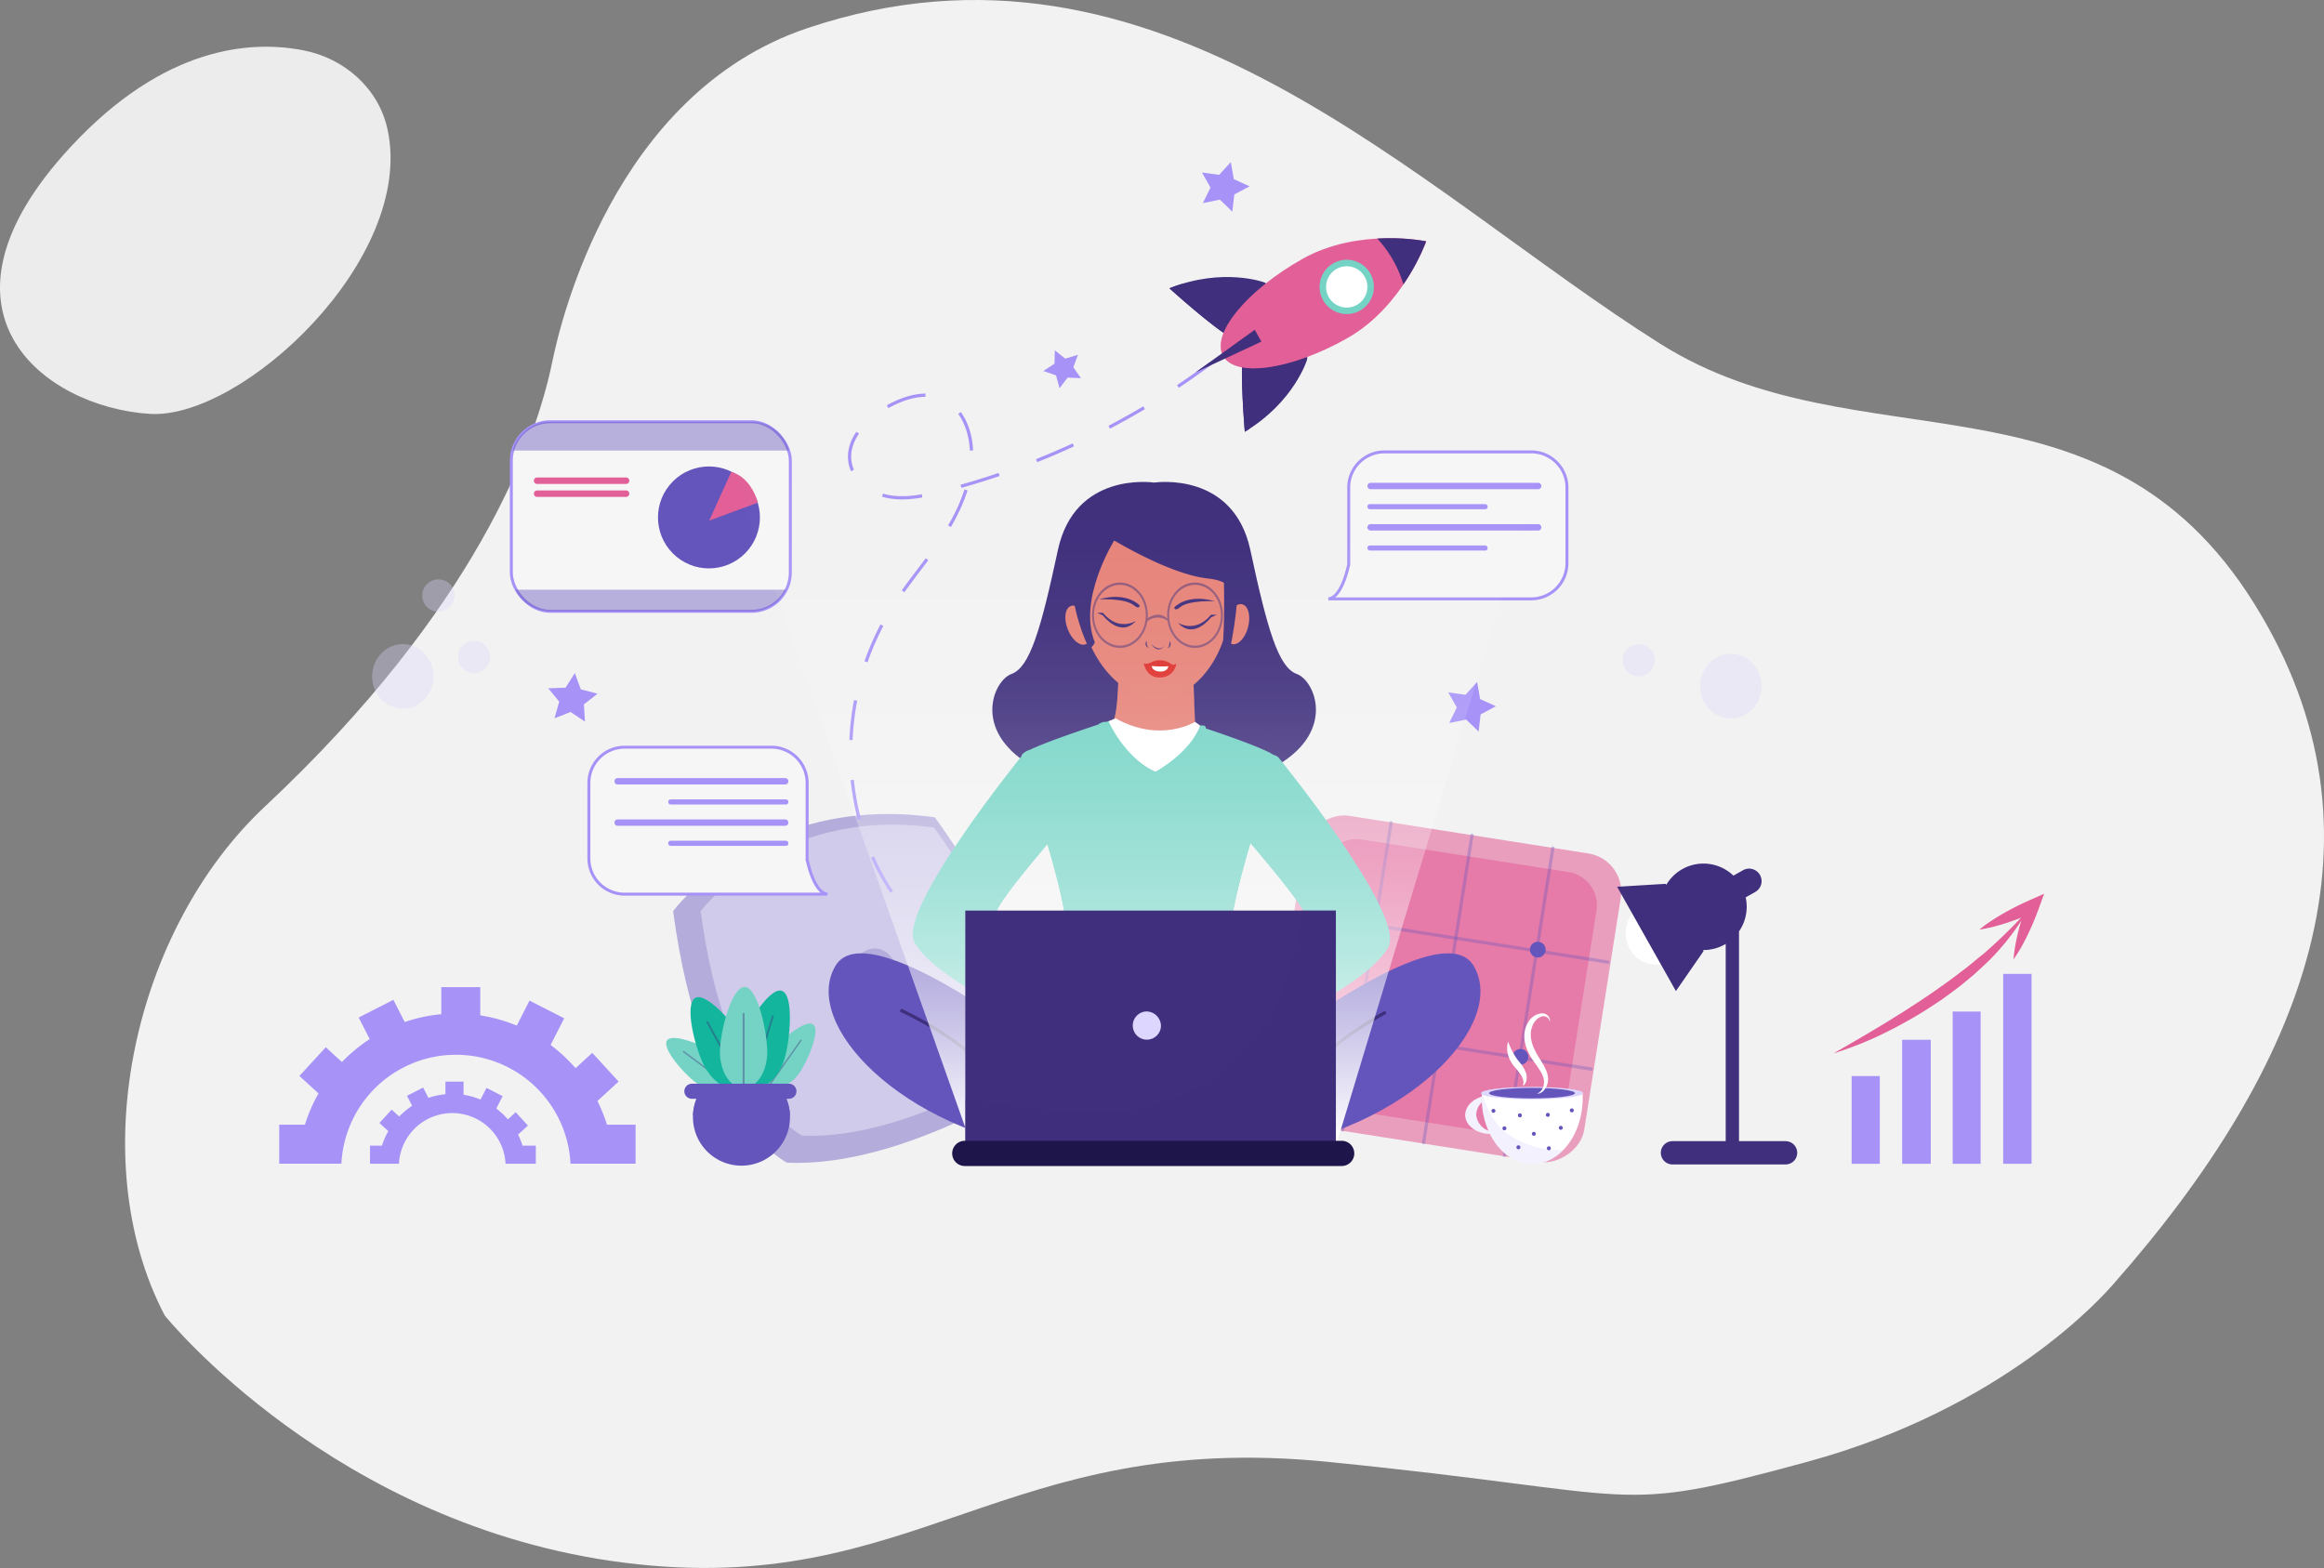 <svg xmlns="http://www.w3.org/2000/svg" xmlns:xlink="http://www.w3.org/1999/xlink" width="586.191" height="395.554" viewBox="0 0 586.191 395.554">
  <rect x="0" y="0" width="586.191" height="395.554" fill="#808080" stroke="none"/>
  <defs>
    <linearGradient id="linear-gradient" x1="0.5" y1="1" x2="0.5" gradientUnits="objectBoundingBox">
      <stop offset="0" stop-color="#fff"/>
      <stop offset="0.062" stop-color="#fff" stop-opacity="0.859"/>
      <stop offset="0.16" stop-color="#fff" stop-opacity="0.659"/>
      <stop offset="0.262" stop-color="#fff" stop-opacity="0.482"/>
      <stop offset="0.367" stop-color="#fff" stop-opacity="0.333"/>
      <stop offset="0.476" stop-color="#fff" stop-opacity="0.212"/>
      <stop offset="0.588" stop-color="#fff" stop-opacity="0.118"/>
      <stop offset="0.708" stop-color="#fff" stop-opacity="0.051"/>
      <stop offset="0.838" stop-color="#fff" stop-opacity="0.012"/>
      <stop offset="1" stop-color="#fff" stop-opacity="0"/>
    </linearGradient>
  </defs>
  <g id="Group_8040" data-name="Group 8040" transform="translate(-644.809 -1405.318)">
    <g id="Group_1158" data-name="Group 1158" transform="translate(644.809 1405.318)" style="isolation: isolate">
      <path id="Path_1257" data-name="Path 1257" d="M596.277,398.186c48.331-54.77,71.7-113.552,35.663-171.572-38.442-61.889-99.947-34.227-149.862-65.668-61.8-38.929-126.9-109.331-215.209-79.642-48.921,16.447-62.284,74.472-64.214,83.732-.383,1.831-.782,3.647-1.246,5.46-3.9,15.176-17.252,56.558-71.336,107.164-32.915,30.8-46.031,88.669-25.267,128.385,0,0,42.689,53.157,116.027,62.389s95.482-33.646,177.324-25.462,70.93,13.64,120.944,0S593.9,400.875,596.277,398.186Z" transform="translate(-63.26 -74.192)" fill="#f2f2f2"/>
      <path id="Path_1258" data-name="Path 1258" d="M161.487,106.705c-2.212-10.315-10.785-17.964-21.268-20-13.342-2.59-35.065-1.01-58.553,24.242-38.437,41.321-7.143,65.729,19.816,67.479C124.69,179.935,168.492,139.379,161.487,106.705Z" transform="translate(-63.728 -74.017)" fill="#ececec"/>
    </g>
    <g id="Group_8037" data-name="Group 8037" transform="translate(564 1390)">
      <g id="Group_8000" data-name="Group 8000">
        <rect id="Rectangle_351" data-name="Rectangle 351" width="78.761" height="80.833" rx="9.792" transform="translate(399.044 297.38) rotate(-81.051)" fill="#e25f97" opacity="0.57"/>
        <path id="Rectangle_352" data-name="Rectangle 352" d="M8.445,0H59.478a8.445,8.445,0,0,1,8.445,8.445V61.265a8.445,8.445,0,0,1-8.445,8.445H8.444A8.444,8.444,0,0,1,0,61.265V8.445A8.445,8.445,0,0,1,8.445,0Z" transform="translate(405.381 292.892) rotate(-81.05)" fill="#e25f97" opacity="0.57"/>
        <g id="Group_7995" data-name="Group 7995" opacity="0.33" style="mix-blend-mode: multiply;isolation: isolate">
          <path id="Path_2778" data-name="Path 2778" d="M419.421,300.771a.4.4,0,0,1-.337-.463L431.3,222.746a.4.4,0,1,1,.8.126l-12.214,77.562A.4.4,0,0,1,419.421,300.771Z" fill="#6455bc"/>
        </g>
        <g id="Group_7996" data-name="Group 7996" opacity="0.33" style="mix-blend-mode: multiply;isolation: isolate">
          <path id="Path_2779" data-name="Path 2779" d="M439.822,303.984a.406.406,0,0,1-.337-.463L451.7,225.959a.4.4,0,1,1,.8.126l-12.215,77.562A.4.4,0,0,1,439.822,303.984Z" fill="#6455bc"/>
        </g>
        <g id="Group_7997" data-name="Group 7997" opacity="0.33" style="mix-blend-mode: multiply;isolation: isolate">
          <path id="Path_2780" data-name="Path 2780" d="M460.223,307.2a.4.4,0,0,1-.336-.463L472.1,229.172a.4.4,0,0,1,.8.125L460.686,306.86A.4.4,0,0,1,460.223,307.2Z" fill="#6455bc"/>
        </g>
        <g id="Group_7998" data-name="Group 7998" opacity="0.33" style="mix-blend-mode: multiply;isolation: isolate">
          <path id="Path_2781" data-name="Path 2781" d="M486.37,258.439l-78.2-12.316a.4.4,0,0,1,.126-.8L486.5,257.639a.4.4,0,1,1-.126.8Z" fill="#6455bc"/>
        </g>
        <g id="Group_7999" data-name="Group 7999" opacity="0.33" style="mix-blend-mode: multiply;isolation: isolate">
          <path id="Path_2782" data-name="Path 2782" d="M482.122,285.417,403.916,273.1a.4.4,0,0,1,.126-.8l78.206,12.316a.4.4,0,0,1-.126.8Z" fill="#6455bc"/>
        </g>
        <path id="Path_2783" data-name="Path 2783" d="M429.706,248.744a1.979,1.979,0,1,1-1.647-2.262A1.978,1.978,0,0,1,429.706,248.744Z" fill="#6455bc"/>
        <path id="Path_2784" data-name="Path 2784" d="M470.647,255.192A1.979,1.979,0,1,1,469,252.93,1.978,1.978,0,0,1,470.647,255.192Z" fill="#6455bc"/>
        <path id="Path_2785" data-name="Path 2785" d="M425.548,275.815a1.979,1.979,0,1,1-1.646-2.263A1.978,1.978,0,0,1,425.548,275.815Z" fill="#6455bc"/>
        <path id="Path_2786" data-name="Path 2786" d="M466.284,282.23a1.979,1.979,0,1,1-1.647-2.263A1.979,1.979,0,0,1,466.284,282.23Z" fill="#6455bc"/>
      </g>
      <g id="Group_8001" data-name="Group 8001" opacity="0.44">
        <path id="Path_2787" data-name="Path 2787" d="M250.59,245.169s21.86-29.772,66-23.674c0,0,28.829,38.592,27.868,64.715,0,0-35.053,23.793-65.115,22.415C279.342,308.625,257.711,298.6,250.59,245.169Z" fill="#6455bc"/>
        <path id="Path_2788" data-name="Path 2788" d="M257.539,245.211s19.493-26.548,58.852-21.111c0,0,25.707,34.413,24.85,57.707,0,0-31.257,21.216-58.063,19.987C283.178,301.794,263.889,292.852,257.539,245.211Z" fill="#ddd6fe" opacity="0.53"/>
        <ellipse id="Ellipse_61" data-name="Ellipse 61" cx="5.168" cy="5.44" rx="5.168" ry="5.44" transform="translate(295.478 255.554) rotate(-9.903)" fill="#6455bc"/>
      </g>
      <g id="Group_8010" data-name="Group 8010">
        <g id="Group_8008" data-name="Group 8008">
          <g id="Group_8003" data-name="Group 8003">
            <path id="Path_2789" data-name="Path 2789" d="M282.352,286.119c-2.148,3.045-5.505,4.374-7.5,2.967s-1.868-5.014.28-8.059,8.768-8.679,10.761-7.273S284.5,283.073,282.352,286.119Z" fill="#74d3c5"/>
            <line id="Line_321" data-name="Line 321" x1="8.062" y2="11.429" transform="translate(274.854 277.658)" fill="none" stroke="#3f2f7c" stroke-miterlimit="10" stroke-width="0.368" opacity="0.39"/>
          </g>
          <g id="Group_8004" data-name="Group 8004">
            <path id="Path_2790" data-name="Path 2790" d="M256.3,288.4c2.992,2.222,6.6,2.435,8.05.477s.208-5.347-2.784-7.569-11.039-5.506-12.494-3.548S253.3,286.178,256.3,288.4Z" fill="#74d3c5"/>
            <line id="Line_322" data-name="Line 322" x2="11.228" y2="8.339" transform="translate(253.119 280.539)" fill="none" stroke="#3f2f7c" stroke-miterlimit="10" stroke-width="0.368" opacity="0.39"/>
          </g>
          <g id="Group_8005" data-name="Group 8005">
            <path id="Path_2791" data-name="Path 2791" d="M278.634,282.627c-1.479,4.812-5.231,7.929-8.381,6.961s-4.5-5.653-3.026-10.465,7.61-14.827,10.76-13.859S280.112,277.815,278.634,282.627Z" fill="#14b59d"/>
            <line id="Line_323" data-name="Line 323" x1="5.549" y2="18.06" transform="translate(270.253 271.528)" fill="none" stroke="#3f2f7c" stroke-miterlimit="10" stroke-width="0.497" opacity="0.39"/>
          </g>
          <g id="Group_8006" data-name="Group 8006">
            <path id="Path_2792" data-name="Path 2792" d="M269.052,278.742c2.4,4.425,2,9.286-.9,10.858s-7.19-.741-9.592-5.165S253.3,268.621,256.2,267.05,266.65,274.318,269.052,278.742Z" fill="#14b59d"/>
            <line id="Line_324" data-name="Line 324" x2="9.013" y2="16.605" transform="translate(259.143 272.995)" fill="none" stroke="#3f2f7c" stroke-miterlimit="10" stroke-width="0.497" opacity="0.39"/>
          </g>
          <g id="Group_8007" data-name="Group 8007">
            <path id="Path_2793" data-name="Path 2793" d="M274.333,280.7c0,5.034-2.672,9.115-5.967,9.115s-5.966-4.081-5.966-9.115,2.92-16.407,6.215-16.407S274.333,275.67,274.333,280.7Z" fill="#74d3c5"/>
            <line id="Line_325" data-name="Line 325" y2="18.893" transform="translate(268.366 270.926)" fill="none" stroke="#3f2f7c" stroke-miterlimit="10" stroke-width="0.497" opacity="0.39"/>
          </g>
        </g>
        <g id="Group_8009" data-name="Group 8009">
          <path id="Path_2794" data-name="Path 2794" d="M257.584,290.452a12.24,12.24,0,1,0,20.5,0Z" fill="#6455bc"/>
          <path id="Path_2795" data-name="Path 2795" d="M280.057,296.742a12.161,12.161,0,0,0-1.977-6.29h-20.5a12.161,12.161,0,0,0-1.977,6.29Z" fill="#6455bc" style="mix-blend-mode: multiply;isolation: isolate"/>
          <path id="Path_2796" data-name="Path 2796" d="M279.8,292.509H255.32a1.91,1.91,0,0,1-1.9-1.9h0a1.91,1.91,0,0,1,1.9-1.9H279.8a1.91,1.91,0,0,1,1.9,1.9h0A1.91,1.91,0,0,1,279.8,292.509Z" fill="#6455bc"/>
        </g>
      </g>
      <g id="Group_8011" data-name="Group 8011">
        <ellipse id="Ellipse_66" data-name="Ellipse 66" cx="7.752" cy="8.16" rx="7.752" ry="8.16" transform="translate(509.64 180.248)" fill="#ddd6fe" opacity="0.34"/>
        <circle id="Ellipse_67" data-name="Ellipse 67" cx="4.08" cy="4.08" r="4.08" transform="translate(490.056 177.8)" fill="#ddd6fe" opacity="0.34"/>
      </g>
      <g id="Group_8012" data-name="Group 8012">
        <ellipse id="Ellipse_68" data-name="Ellipse 68" cx="7.752" cy="8.16" rx="7.752" ry="8.16" transform="translate(174.672 177.8)" fill="#ddd6fe" opacity="0.34"/>
        <circle id="Ellipse_69" data-name="Ellipse 69" cx="4.08" cy="4.08" r="4.08" transform="translate(187.32 161.48)" fill="#ddd6fe" opacity="0.34"/>
        <circle id="Ellipse_70" data-name="Ellipse 70" cx="4.08" cy="4.08" r="4.08" transform="translate(196.296 176.984)" fill="#ddd6fe" opacity="0.34"/>
      </g>
      <g id="Group_8013" data-name="Group 8013">
        <path id="Path_2797" data-name="Path 2797" d="M284.394,232.136h-.012c0-.081.012-.16.012-.241V212.8a9.013,9.013,0,0,0-8.988-8.987H238.334a9.013,9.013,0,0,0-8.987,8.987v19.1a9.014,9.014,0,0,0,8.987,8.988h51.193C285.978,240.559,284.394,232.136,284.394,232.136Z" fill="#f6f6f6" stroke="#a793f7" stroke-miterlimit="10" stroke-width="0.749"/>
        <path id="Path_2798" data-name="Path 2798" d="M236.6,213.217h42.263a.809.809,0,0,0,.807-.807h0a.809.809,0,0,0-.807-.806H236.6a.809.809,0,0,0-.806.806h0A.809.809,0,0,0,236.6,213.217Z" fill="#a793f7"/>
        <path id="Path_2799" data-name="Path 2799" d="M236.6,223.648h42.263a.809.809,0,0,0,.807-.806h0a.809.809,0,0,0-.807-.807H236.6a.809.809,0,0,0-.806.807h0A.809.809,0,0,0,236.6,223.648Z" fill="#a793f7"/>
        <rect id="Rectangle_353" data-name="Rectangle 353" width="30.326" height="1.29" rx="0.6" transform="translate(249.349 216.981)" fill="#a793f7"/>
        <rect id="Rectangle_354" data-name="Rectangle 354" width="30.326" height="1.29" rx="0.6" transform="translate(249.349 227.412)" fill="#a793f7"/>
      </g>
      <g id="Group_8015" data-name="Group 8015">
        <path id="Path_2800" data-name="Path 2800" d="M421,157.647h.012c0-.081-.012-.16-.012-.241v-19.1a9.013,9.013,0,0,1,8.987-8.988h37.072a9.014,9.014,0,0,1,8.988,8.988v19.1a9.014,9.014,0,0,1-8.988,8.988H415.867C419.416,166.07,421,157.647,421,157.647Z" fill="#f6f6f6" stroke="#a793f7" stroke-miterlimit="10" stroke-width="0.749"/>
        <path id="Path_2801" data-name="Path 2801" d="M468.788,138.728H426.526a.809.809,0,0,1-.807-.806h0a.809.809,0,0,1,.807-.807h42.262a.809.809,0,0,1,.807.807h0A.809.809,0,0,1,468.788,138.728Z" fill="#a793f7"/>
        <path id="Path_2802" data-name="Path 2802" d="M468.788,149.159H426.526a.809.809,0,0,1-.807-.806h0a.809.809,0,0,1,.807-.807h42.262a.809.809,0,0,1,.807.807h0A.809.809,0,0,1,468.788,149.159Z" fill="#a793f7"/>
        <rect id="Rectangle_355" data-name="Rectangle 355" width="30.326" height="1.291" rx="0.6" transform="translate(425.719 142.492)" fill="#a793f7"/>
        <rect id="Rectangle_356" data-name="Rectangle 356" width="30.326" height="1.291" rx="0.6" transform="translate(425.719 152.923)" fill="#a793f7"/>
      </g>
      <g id="Group_8016" data-name="Group 8016">
        <ellipse id="Ellipse_71" data-name="Ellipse 71" cx="7.55" cy="7.97" rx="7.55" ry="7.97" transform="translate(490.867 242.739)" fill="#fff"/>
        <path id="Path_2803" data-name="Path 2803" d="M531.19,303.2H519.444V250.285a10.928,10.928,0,0,0,1.678-8.587l2.415-1.361a3.146,3.146,0,0,0-3.089-5.482l-2.415,1.361a10.889,10.889,0,0,0-16.935,2.325l-.146-.26-12.248.742,14.828,26.311,6.978-10.094-.147-.26a10.842,10.842,0,0,0,5.473-1.395c.087-.05.167-.106.253-.157V303.2H502.665a2.936,2.936,0,0,0,0,5.873H531.19a2.936,2.936,0,0,0,0-5.873Z" fill="#3f2f7c"/>
      </g>
      <g id="Group_8017" data-name="Group 8017">
        <path id="Path_2804" data-name="Path 2804" d="M456.618,301.361c2.271,4.571,6.2,7.6,10.672,7.6,7.029,0,12.727-7.469,12.727-16.683,0-.466-.018-.927-.047-1.383H454.609c-.022.358-.035.72-.041,1.084-2.5.773-4.243,2.646-4.159,4.767C450.51,299.308,453.246,301.3,456.618,301.361Zm-3.459-4.728a4.215,4.215,0,0,1,1.436-3.223,20.473,20.473,0,0,0,1.659,7.169A4.719,4.719,0,0,1,453.159,296.633Z" fill="#fff"/>
        <path id="Path_2805" data-name="Path 2805" d="M450.409,296.741c.1,2.567,2.837,4.556,6.209,4.62,2.271,4.571,6.2,7.6,10.672,7.6a10.938,10.938,0,0,0,7.838-3.544,19.034,19.034,0,0,1-4.734-.3,23.1,23.1,0,0,1-9.124-3.587c-3.588-2.593-5.551-6.484-6.655-10.632h-.006c-.022.358-.035.72-.041,1.084C452.067,292.747,450.325,294.62,450.409,296.741Zm2.75-.108a4.215,4.215,0,0,1,1.436-3.223,20.473,20.473,0,0,0,1.659,7.169A4.719,4.719,0,0,1,453.159,296.633Z" fill="#ddd6fe" opacity="0.34"/>
        <ellipse id="Ellipse_72" data-name="Ellipse 72" cx="12.873" cy="1.574" rx="12.873" ry="1.574" transform="translate(454.361 289.513)" fill="#ddd6fe"/>
        <path id="Path_2806" data-name="Path 2806" d="M456.4,291.087c0,.731,4.849,1.324,10.83,1.324s10.83-.593,10.83-1.324-4.849-1.324-10.83-1.324S456.4,290.356,456.4,291.087Z" fill="#6455bc"/>
        <path id="Path_2807" data-name="Path 2807" d="M468.46,291.257a2.455,2.455,0,0,0,1.59-.685,3.8,3.8,0,0,0,.978-1.529,4.537,4.537,0,0,0,.238-1.85,6.337,6.337,0,0,0-.436-1.787,18.739,18.739,0,0,0-1.675-3.03,19.074,19.074,0,0,1-1.506-2.8,8.62,8.62,0,0,1-.72-2.925,5.92,5.92,0,0,1,.558-2.864,4.6,4.6,0,0,1,.834-1.192,3.11,3.11,0,0,1,1.2-.787,1.645,1.645,0,0,1,1.364.056,1.4,1.4,0,0,1,.782,1.257,1.306,1.306,0,0,0,.01-.871,1.885,1.885,0,0,0-.51-.771,1.866,1.866,0,0,0-.858-.45,2.663,2.663,0,0,0-.974-.045,4.564,4.564,0,0,0-3.02,2.131,6.69,6.69,0,0,0-1.016,3.563,9.127,9.127,0,0,0,.765,3.563,16.262,16.262,0,0,0,1.737,3.042,26.528,26.528,0,0,1,1.8,2.685,6.263,6.263,0,0,1,.555,1.4,3.676,3.676,0,0,1,.058,1.47A2.908,2.908,0,0,1,468.46,291.257Z" fill="#fff"/>
        <path id="Path_2808" data-name="Path 2808" d="M464.932,289.273a2.221,2.221,0,0,0,.9-1.437,3.793,3.793,0,0,0-.091-1.777,8.62,8.62,0,0,0-1.7-2.834c-.316-.392-.6-.756-.862-1.148s-.51-.8-.744-1.223a22.694,22.694,0,0,1-1.24-2.788,6.035,6.035,0,0,0-.023,3.271,7.429,7.429,0,0,0,.6,1.57,8.645,8.645,0,0,0,.923,1.39,22.283,22.283,0,0,1,1.8,2.268,4.294,4.294,0,0,1,.5,1.25A2.739,2.739,0,0,1,464.932,289.273Z" fill="#fff"/>
        <path id="Path_2809" data-name="Path 2809" d="M476.773,295.431a.5.5,0,1,0,.5-.5A.5.5,0,0,0,476.773,295.431Z" fill="#6455bc"/>
        <path id="Path_2810" data-name="Path 2810" d="M470.729,296.564a.5.5,0,1,0,.5-.5A.5.5,0,0,0,470.729,296.564Z" fill="#6455bc"/>
        <circle id="Ellipse_73" data-name="Ellipse 73" cx="0.504" cy="0.504" r="0.504" transform="translate(463.678 296.186)" fill="#6455bc"/>
        <path id="Path_2811" data-name="Path 2811" d="M457.005,295.557a.5.5,0,1,0,.5-.5A.5.5,0,0,0,457.005,295.557Z" fill="#6455bc"/>
        <path id="Path_2812" data-name="Path 2812" d="M474,299.837a.5.5,0,1,0,.5-.5A.5.5,0,0,0,474,299.837Z" fill="#6455bc"/>
        <path id="Path_2813" data-name="Path 2813" d="M467.2,301.348a.5.5,0,1,0,.5-.5A.5.5,0,0,0,467.2,301.348Z" fill="#6455bc"/>
        <path id="Path_2814" data-name="Path 2814" d="M459.775,299.963a.5.5,0,1,0,.5-.5A.5.5,0,0,0,459.775,299.963Z" fill="#6455bc"/>
        <path id="Path_2815" data-name="Path 2815" d="M470.981,305a.5.5,0,1,0,.5-.5A.5.5,0,0,0,470.981,305Z" fill="#6455bc"/>
        <circle id="Ellipse_74" data-name="Ellipse 74" cx="0.504" cy="0.504" r="0.504" transform="translate(463.301 304.244)" fill="#6455bc"/>
      </g>
      <g id="Group_8022" data-name="Group 8022">
        <g id="Group_8019" data-name="Group 8019">
          <g id="Group_8018" data-name="Group 8018">
            <path id="Path_2816" data-name="Path 2816" d="M397.822,97.577q-1.844,1.614-3.726,3.178" fill="none" stroke="#a793f7" stroke-miterlimit="10" stroke-width="0.816"/>
            <path id="Path_2817" data-name="Path 2817" d="M386.171,106.992A193.188,193.188,0,0,1,317.959,139.4c-4.324,1.084-8.837,2.021-13.212,1.162s-8.6-3.949-9.473-8.321c-1.188-5.953,3.988-11.277,9.283-14.247,4.3-2.41,9.6-4.1,14.077-2.054,3.946,1.8,6.214,6.123,6.934,10.4,1.339,7.95-1.716,16.041-5.972,22.888s-9.725,12.877-14,19.713a68.559,68.559,0,0,0-7.407,55.352c4.142,13.749,13.372,26.373,25.812,33.185" fill="none" stroke="#a793f7" stroke-miterlimit="10" stroke-width="0.816" stroke-dasharray="10.085 10.085"/>
            <path id="Path_2818" data-name="Path 2818" d="M328.557,259.645a42.3,42.3,0,0,0,4.631,1.584" fill="none" stroke="#a793f7" stroke-miterlimit="10" stroke-width="0.816"/>
          </g>
        </g>
        <g id="Group_8021" data-name="Group 8021">
          <path id="Path_2819" data-name="Path 2819" d="M399.682,86.544s-10.424-3.853-23.908,1.5c0,0,11.487,10.411,15.959,12.656C391.733,100.7,404.444,88.444,399.682,86.544Z" fill="#3f2f7c"/>
          <path id="Path_2820" data-name="Path 2820" d="M400.488,89.437a36.218,36.218,0,0,1-6.142,1.163,25.124,25.124,0,0,1-15.373-3.673c-1.044.319-2.11.685-3.2,1.117,0,0,11.487,10.412,15.959,12.656C391.733,100.7,399.017,93.674,400.488,89.437Z" fill="#3f2f7c" style="mix-blend-mode: overlay;isolation: isolate"/>
          <path id="Path_2821" data-name="Path 2821" d="M410.473,106.123s-3.251,10.627-15.68,18.11c0,0-1.323-15.447-.4-20.364C394.394,103.869,411.846,101.183,410.473,106.123Z" fill="#3f2f7c"/>
          <path id="Path_2822" data-name="Path 2822" d="M404.542,103.156a66.186,66.186,0,0,0-10.148.713c-.924,4.917.4,20.364.4,20.364q.584-.351,1.14-.712C399.153,116.883,400.216,109.219,404.542,103.156Z" fill="#3f2f7c" style="mix-blend-mode: overlay;isolation: isolate"/>
          <path id="Path_2823" data-name="Path 2823" d="M420.586,100.648c-14.141,7.988-28.133,9.987-31.252,4.466s5.818-16.472,19.959-24.46,31.252-4.466,31.252-4.466S434.728,92.66,420.586,100.648Z" fill="#e25f97"/>
          <path id="Path_2824" data-name="Path 2824" d="M439.624,78.425a63.409,63.409,0,0,1-21.149,16.434,48.733,48.733,0,0,1-14.43,4.321c-4.049.6-8.861.815-12.439-1.512a4.6,4.6,0,0,1-.938-.8c-1.951,3.231-2.527,6.138-1.334,8.25,3.119,5.521,17.111,3.522,31.252-4.466C431.535,94.463,437.491,83.2,439.624,78.425Z" fill="#e25f97" opacity="0.38" style="mix-blend-mode: multiply;isolation: isolate"/>
          <path id="Path_2825" data-name="Path 2825" d="M434.792,87.062a53.161,53.161,0,0,0,5.753-10.874A53.163,53.163,0,0,0,428.2,75.5,29.3,29.3,0,0,1,434.792,87.062Z" fill="#3f2f7c"/>
          <g id="Group_8020" data-name="Group 8020">
            <path id="Path_2826" data-name="Path 2826" d="M423.867,93.661a6.848,6.848,0,1,1,2.6-9.331A6.848,6.848,0,0,1,423.867,93.661Z" fill="#74d3c5"/>
            <circle id="Ellipse_75" data-name="Ellipse 75" cx="5.213" cy="5.213" r="5.213" transform="translate(413.407 85.682) rotate(-29.128)" fill="#fff"/>
          </g>
          <path id="Path_2827" data-name="Path 2827" d="M397.294,98.52l1.678,2.971-16.6,7.76Z" fill="#3f2f7c"/>
        </g>
      </g>
      <g id="Group_8024" data-name="Group 8024">
        <rect id="Rectangle_357" data-name="Rectangle 357" width="70.372" height="47.817" rx="9.792" transform="translate(209.783 121.715)" fill="#f6f6f6" stroke="#a793f7" stroke-miterlimit="10" stroke-width="0.749"/>
        <path id="Path_2828" data-name="Path 2828" d="M279.808,128.973a9.822,9.822,0,0,0-9.445-7.257H219.575a9.823,9.823,0,0,0-9.446,7.257Z" fill="#6455bc" opacity="0.43"/>
        <path id="Path_2829" data-name="Path 2829" d="M210.815,164.079a9.812,9.812,0,0,0,8.76,5.453h50.788a9.812,9.812,0,0,0,8.76-5.453Z" fill="#6455bc" opacity="0.43"/>
        <g id="Group_8023" data-name="Group 8023">
          <circle id="Ellipse_76" data-name="Ellipse 76" cx="12.856" cy="12.856" r="12.856" transform="translate(241.448 145.85) rotate(-45)" fill="#6455bc"/>
          <path id="Path_2830" data-name="Path 2830" d="M265.268,134.346l-5.586,12.317,12.286-4.552S270.456,135.85,265.268,134.346Z" fill="#e25f97"/>
        </g>
        <path id="Path_2831" data-name="Path 2831" d="M238.728,137.408h-22.44a.818.818,0,0,1-.816-.816h0a.818.818,0,0,1,.816-.816h22.44a.818.818,0,0,1,.816.816h0A.818.818,0,0,1,238.728,137.408Z" fill="#e25f97"/>
        <path id="Path_2832" data-name="Path 2832" d="M238.728,140.672h-22.44a.818.818,0,0,1-.816-.816h0a.818.818,0,0,1,.816-.816h22.44a.818.818,0,0,1,.816.816h0A.818.818,0,0,1,238.728,140.672Z" fill="#e25f97"/>
      </g>
      <g id="Group_8025" data-name="Group 8025">
        <path id="Path_2833" data-name="Path 2833" d="M228.356,197.371l-3.622-2.442-4.065,1.6,1.2-4.2-2.778-3.372,4.366-.153,2.349-3.684,1.5,4.1,4.229,1.1-3.442,2.69Z" fill="#a793f7"/>
        <path id="Path_2834" data-name="Path 2834" d="M353.466,110.724l-3.365-.152-2.033,2.686-.9-3.247-3.182-1.1,2.812-1.855.066-3.368,2.633,2.1,3.223-.978-1.185,3.153Z" fill="#a793f7"/>
        <path id="Path_2835" data-name="Path 2835" d="M453.774,199.878l-3.144-3.034-4.281.87,1.914-3.927-2.15-3.8,4.326.607,2.952-3.22.76,4.3,3.975,1.813-3.857,2.052Z" fill="#a793f7"/>
        <path id="Path_2836" data-name="Path 2836" d="M391.64,68.716,388.5,65.683l-4.281.87,1.914-3.927-2.15-3.8,4.326.607,2.953-3.22.76,4.3,3.975,1.813-3.857,2.052Z" fill="#a793f7"/>
      </g>
      <g id="Group_8026" data-name="Group 8026">
        <path id="Path_2837" data-name="Path 2837" d="M233.913,299.047a39.6,39.6,0,0,0-2.411-5.98l5.34-4.9-6.641-7.244-4.216,3.865a40.167,40.167,0,0,0-6.294-5.852l3.431-6.73-8.755-4.464-3.217,6.31a39.606,39.606,0,0,0-9.2-2.585V264.35h-9.828v6.821a39.657,39.657,0,0,0-9.23,1.974l-2.856-5.6-8.756,4.463,2.776,5.444a40.106,40.106,0,0,0-6.995,5.793l-4.082-3.742-6.641,7.245,4.811,4.41a39.648,39.648,0,0,0-3.43,7.891h-6.481v9.827h15.683a28.93,28.93,0,0,1,57.786,0h16.416v-9.827Z" fill="#a793f7"/>
        <path id="Path_2838" data-name="Path 2838" d="M212.607,304.328a18.376,18.376,0,0,0-1.121-2.782l2.484-2.278-3.09-3.371-1.961,1.8a18.708,18.708,0,0,0-2.929-2.723l1.6-3.132-4.074-2.076-1.5,2.936a18.39,18.39,0,0,0-4.279-1.2v-3.314h-4.572v3.174a18.467,18.467,0,0,0-4.295.919l-1.329-2.607-4.074,2.077,1.291,2.533a18.667,18.667,0,0,0-3.254,2.7l-1.9-1.741-3.09,3.371,2.238,2.052a18.483,18.483,0,0,0-1.6,3.671h-3.015V308.9h7.3a13.461,13.461,0,0,1,26.888,0h7.638v-4.573Z" fill="#a793f7"/>
      </g>
      <g id="Group_8027" data-name="Group 8027">
        <rect id="Rectangle_358" data-name="Rectangle 358" width="7.106" height="22.135" transform="translate(547.854 286.777)" fill="#a793f7"/>
        <rect id="Rectangle_359" data-name="Rectangle 359" width="7.217" height="31.286" transform="translate(560.596 277.626)" fill="#a793f7"/>
        <rect id="Rectangle_360" data-name="Rectangle 360" width="7.051" height="38.412" transform="translate(573.338 270.5)" fill="#a793f7"/>
        <rect id="Rectangle_361" data-name="Rectangle 361" width="7.15" height="47.912" transform="translate(586.08 261)" fill="#a793f7"/>
        <path id="Path_2839" data-name="Path 2839" d="M592.922,242.334a73.754,73.754,0,0,0-6.618,3.315c-1.076.613-2.14,1.253-3.183,1.942a35.036,35.036,0,0,0-3.051,2.239,35.15,35.15,0,0,0,3.706-.765c1.21-.312,2.4-.673,3.575-1.061,1.091-.363,2.168-.757,3.237-1.17a128.541,128.541,0,0,1-9.394,9.039c-1.992,1.556-3.849,3.254-5.91,4.716-1.973,1.567-4.045,3.008-6.1,4.471-2.08,1.431-4.157,2.865-6.3,4.213-1.049.7-2.112,1.391-3.2,2.047s-2.139,1.355-3.228,2c-4.333,2.635-8.718,5.2-13.175,7.736a87.982,87.982,0,0,0,14.236-5.827c1.159-.557,2.287-1.172,3.41-1.8s2.247-1.249,3.351-1.91c2.225-1.293,4.351-2.749,6.5-4.164,2.073-1.532,4.176-3.023,6.148-4.693.993-.824,1.99-1.64,2.925-2.535.953-.871,1.9-1.749,2.819-2.654a60.891,60.891,0,0,0,7.979-9.893c-.248.85-.5,1.7-.715,2.56-.288,1.169-.553,2.346-.767,3.542a33.961,33.961,0,0,0-.476,3.648,33.777,33.777,0,0,0,1.965-3.11c.6-1.057,1.148-2.132,1.673-3.215,1.038-2.171,1.958-4.385,2.776-6.636l1.3-3.584Z" fill="#e25f97"/>
      </g>
      <g id="Group_8031" data-name="Group 8031">
        <g id="Group_8029" data-name="Group 8029">
          <path id="Path_2840" data-name="Path 2840" d="M407.882,185.333c-4.615-1.674-7.384-11.16-11.69-31.249-4.238-19.765-23.647-17.115-24.273-17.024-.626-.091-20.036-2.741-24.273,17.024-4.307,20.089-7.076,29.575-11.69,31.249s-9.844,14.23,4.614,22.88c6.639,3.971,18.852,6.344,30.838,6.383v.005c.17,0,.341,0,.511,0s.34,0,.51,0V214.6c11.986-.039,24.2-2.412,30.838-6.383C417.726,199.563,412.5,187.008,407.882,185.333Z" fill="#3f2f7c"/>
          <path id="Path_2841" data-name="Path 2841" d="M390.406,185.255c-8.341-12.428-6.7-26.976-7.1-41.156-5.542-2.589-12.76-1.988-18.711-1.557a85.99,85.99,0,0,1,.615,19.342c-.664,8.576-2.614,18.18-8.353,24.914-3.4,3.99-8.077,5.588-12.632,7.826a17.977,17.977,0,0,0-7.694,7.95c-.327.619-.608,1.246-.864,1.874a24.9,24.9,0,0,0,4.9,3.765c6.639,3.971,18.852,6.344,30.838,6.383v.005c.17,0,.341,0,.511,0s.34,0,.51,0V214.6c11.9-.039,24.023-2.381,30.692-6.3a13.376,13.376,0,0,0-1.317-7.365C399.041,194.968,394.012,190.629,390.406,185.255Z" fill="#3f2f7c" opacity="0.43" style="mix-blend-mode: multiply;isolation: isolate"/>
        </g>
        <path id="Path_2842" data-name="Path 2842" d="M362.892,185.694s.06,11.382-2.136,13.08c0,0,4.081,5.622,12.928,5.181,0,0,6.811-.6,8.714-3.082,0,0-.684-13.734-.576-16.652C381.822,184.221,365.4,180.008,362.892,185.694Z" fill="#e68379"/>
        <path id="Path_2843" data-name="Path 2843" d="M362.585,192.277c3.753,2.769,8.018,4.319,12.962,3a19.254,19.254,0,0,0,6.459-3.2c-.13-3.318-.231-6.6-.184-7.857,0,0-16.426-4.213-18.93,1.473C362.892,185.694,362.909,188.975,362.585,192.277Z" fill="#e68379" opacity="0.47" style="mix-blend-mode: multiply;isolation: isolate"/>
        <path id="Path_2844" data-name="Path 2844" d="M402.509,206.281c-.384-1.537-16.6-6.9-20.017-8.02A18.028,18.028,0,0,1,369.9,201.6c-3.517-.323-7.108-1.695-9.318-4.368l-.166.021s-21.482,6.875-21.912,8.593,12.03,36.09,11.171,45.112-7.3,16.756-6.015,21.053c0,0,10.622,1.6,20.642,2.208l-.03.37c10.311,1.289,33.082-2.148,33.082-2.148,1.289-4.3-5.156-12.03-6.015-21.053S402.938,208,402.509,206.281Z" fill="#74d3c5"/>
        <path id="Path_2845" data-name="Path 2845" d="M397.374,224.056a54.218,54.218,0,0,1-14.61,8.314c-9.128,3.484-21.594,2.893-30.1-2.043a31.733,31.733,0,0,1-9.814-9.308c3.348,10.967,7.325,24.715,6.827,29.944-.859,9.023-7.3,16.756-6.015,21.053,0,0,10.622,1.6,20.642,2.208l-.03.37c10.311,1.289,33.082-2.148,33.082-2.148,1.289-4.3-5.156-12.03-6.015-21.053C390.879,246.57,394.225,234.506,397.374,224.056Z" fill="#74d3c5" style="mix-blend-mode: multiply;isolation: isolate"/>
        <path id="Path_2846" data-name="Path 2846" d="M362.192,196.532l-1.777.726s4.121,9.475,11.867,12.77c0,0,9.7-5.2,11.262-11.659l-1.3-.95S373.519,202.868,362.192,196.532Z" fill="#fff"/>
        <path id="Path_2847" data-name="Path 2847" d="M339.3,205.056s-32.239,39.584-27.863,47.936,27.842,20.285,33.808,20.285l8.353-5.966s-22.274-18.3-21.479-21.876,18.3-23.467,18.3-23.467S345.684,200.872,339.3,205.056Z" fill="#74d3c5"/>
        <path id="Path_2848" data-name="Path 2848" d="M332.118,245.435c.7-3.154,14.362-18.958,17.6-22.676a45.486,45.486,0,0,0-21.257,21.487,28.734,28.734,0,0,0-1.211,21.741c7.311,4.167,14.938,7.29,17.989,7.29l8.353-5.966S331.323,249.015,332.118,245.435Z" fill="#74d3c5" style="mix-blend-mode: multiply;isolation: isolate"/>
        <path id="Path_2849" data-name="Path 2849" d="M351.608,286.005s-51.309-41.763-60.06-27.047,16.706,41.366,54.094,46.537Z" fill="#6455bc"/>
        <path id="Path_2850" data-name="Path 2850" d="M403.157,206.249s32.238,39.584,27.863,47.936-27.842,20.286-33.809,20.286l-8.352-5.967s22.273-18.3,21.478-21.876-18.3-23.467-18.3-23.467S396.772,202.065,403.157,206.249Z" fill="#74d3c5"/>
        <path id="Path_2851" data-name="Path 2851" d="M425.059,257.241c-5.327-9.464-11.964-17.675-20.748-24.146-3.119-2.3-6.158-4.7-9.236-7.052q-.77-.588-1.545-1.174c4.241,4.89,16.154,18.82,16.807,21.759.8,3.58-21.478,21.876-21.478,21.876l8.352,5.966c4.9,0,21.629-8.063,29.859-15.573A3.612,3.612,0,0,1,425.059,257.241Z" fill="#74d3c5" style="mix-blend-mode: multiply;isolation: isolate"/>
        <path id="Path_2852" data-name="Path 2852" d="M392.438,286.005s51.31-41.763,60.06-27.047-16.7,41.366-54.093,46.537Z" fill="#6455bc"/>
        <path id="Path_2853" data-name="Path 2853" d="M391.426,159.223l-.071-.039c-.719-9.875-9.268-17.677-19.734-17.677-10.938,0-19.8,8.515-19.8,19.019a18.283,18.283,0,0,0,.581,4.5c.882,7.907,4.672,24.3,20.916,27.407C373.313,192.434,393,189.348,391.426,159.223Z" fill="#e68379"/>
        <path id="Path_2854" data-name="Path 2854" d="M361.021,151.169s14.584,9.016,24.4,10.076,5.3,7.425,5.833,8.22,5.569-11.4-2.386-23.334-25.191-8.22-32.085,0A20.506,20.506,0,0,0,361.021,151.169Z" fill="#3f2f7c"/>
        <path id="Path_2855" data-name="Path 2855" d="M362.878,150.9A23.479,23.479,0,0,0,352.8,172.912s-9.811-19.092,6.1-29.168C358.9,143.744,367.12,144.54,362.878,150.9Z" fill="#3f2f7c"/>
        <path id="Path_2856" data-name="Path 2856" d="M355.406,171.994c1.041,2.664.7,5.286-.756,5.856s-3.486-1.127-4.527-3.791-.7-5.286.755-5.856S354.364,169.33,355.406,171.994Z" fill="#e68379"/>
        <path id="Path_2857" data-name="Path 2857" d="M395.627,173.487c-.711,2.771-2.516,4.7-4.034,4.313s-2.171-2.95-1.461-5.721,2.516-4.7,4.033-4.313S396.337,170.717,395.627,173.487Z" fill="#e68379"/>
        <path id="Path_2858" data-name="Path 2858" d="M367.336,171.939s-4.3,2.837-8.347-2.026H357.53l1.459.648S363.365,176.4,367.336,171.939Z" fill="#3f2f7c"/>
        <path id="Path_2859" data-name="Path 2859" d="M368.251,168.044s-3.114-3.555-10.241-1.523c0,0,6.6-.372,8.842,1.529C366.852,168.05,368.213,169.2,368.251,168.044Z" fill="#3f2f7c"/>
        <path id="Path_2860" data-name="Path 2860" d="M377.936,172.421s4.295,2.836,8.347-2.027h1.459l-1.459.649S381.907,176.878,377.936,172.421Z" fill="#3f2f7c"/>
        <path id="Path_2861" data-name="Path 2861" d="M377.021,168.525s3.114-3.554,10.241-1.523c0,0-6.6-.372-8.842,1.529C378.42,168.531,377.059,169.685,377.021,168.525Z" fill="#3f2f7c"/>
        <g id="Group_8030" data-name="Group 8030" opacity="0.82">
          <path id="Path_2862" data-name="Path 2862" d="M371.16,177.774s2.159,2.319,3.484.251C374.644,178.025,373.221,180.72,371.16,177.774Z" fill="#3f2f7c"/>
          <path id="Path_2863" data-name="Path 2863" d="M370.106,176.964a1.041,1.041,0,0,0,.4,1.783A2.243,2.243,0,0,1,370.106,176.964Z" fill="#3f2f7c"/>
          <path id="Path_2864" data-name="Path 2864" d="M375.735,177.045a1.041,1.041,0,0,1-.4,1.783A2.243,2.243,0,0,0,375.735,177.045Z" fill="#3f2f7c"/>
        </g>
        <path id="Path_2865" data-name="Path 2865" d="M361.987,151.436s-9.482,14.992-5.024,25.933c0,0-.892,2.026-1.621,1.053s-4.539-10.616-3.809-15.8S357.53,149.086,361.987,151.436Z" fill="#3f2f7c"/>
        <path id="Path_2866" data-name="Path 2866" d="M389.523,162.119s.4,14.932-.82,19.594c0,0,.509,1.176,1.414.365s3.477-16.164,2.653-19.1S390.232,160.918,389.523,162.119Z" fill="#3f2f7c"/>
        <path id="Path_2867" data-name="Path 2867" d="M360.181,197.788s5.554,9.728,12.1,12.24c0,0,8.6-4.676,11.262-11.659,0,0,1.549-.3,1.41.672s-5.289,10.438-12.665,12.943c0,0-6.124-1.253-14.474-13.917C357.815,198.067,359.605,196.8,360.181,197.788Z" fill="#74d3c5" style="mix-blend-mode: multiply;isolation: isolate"/>
        <path id="Path_2868" data-name="Path 2868" d="M369.281,182.6s.284.487,1.841-.162a4.833,4.833,0,0,1,5.239.487,1.293,1.293,0,0,0,1.153-.184,4.011,4.011,0,0,1-3.952,3.475C369.9,186.485,369.281,182.6,369.281,182.6Z" fill="#de312d"/>
        <path id="Path_2869" data-name="Path 2869" d="M371.294,183.338a29.277,29.277,0,0,0,4.211.06s-.12,1.384-2.105,1.324S371.294,183.338,371.294,183.338Z" fill="#fff"/>
        <path id="Path_2870" data-name="Path 2870" d="M382.237,162.283c-3.884,0-7.033,3.689-7.033,8.241,0,.3.016.6.043.891-1.922-1.94-4.284-.589-4.961-.128.02-.252.033-.505.033-.763,0-4.552-3.149-8.241-7.032-8.241s-7.033,3.689-7.033,8.241,3.149,8.242,7.033,8.242c3.428,0,6.28-2.877,6.9-6.682a4.119,4.119,0,0,1,5.125-.154c.57,3.881,3.449,6.836,6.923,6.836,3.884,0,7.032-3.69,7.032-8.242S386.121,162.283,382.237,162.283Zm-18.95,15.908c-3.613,0-6.542-3.433-6.542-7.667s2.929-7.666,6.542-7.666,6.541,3.432,6.541,7.666S366.9,178.191,363.287,178.191Zm18.95,0c-3.613,0-6.542-3.433-6.542-7.667s2.929-7.666,6.542-7.666,6.541,3.432,6.541,7.666S385.85,178.191,382.237,178.191Z" fill="#3f2f7c" opacity="0.49"/>
        <path id="Path_2871" data-name="Path 2871" d="M307.941,270.127s15.966,7.451,19.692,13.838" fill="none" stroke="#3f2f7c" stroke-miterlimit="10" stroke-width="0.816"/>
        <path id="Path_2872" data-name="Path 2872" d="M430.351,270.66s-14.9,7.983-18.627,14.9" fill="none" stroke="#3f2f7c" stroke-miterlimit="10" stroke-width="0.816"/>
      </g>
      <g id="Group_8034" data-name="Group 8034">
        <path id="Path_2873" data-name="Path 2873" d="M324.955,301.655,261.316,122h211.6L418.161,303.108Z" fill="url(#linear-gradient)"/>
        <g id="Group_8033" data-name="Group 8033">
          <g id="Group_8032" data-name="Group 8032">
            <rect id="Rectangle_363" data-name="Rectangle 363" width="93.471" height="58.469" transform="translate(324.292 245.032)" fill="#3f2f7c"/>
            <path id="Path_2874" data-name="Path 2874" d="M409.139,245.032c-1.432,15.6-7.373,30.568-20.24,40.562-9.679,7.518-21.62,10.76-33.76,10.537-10.375-.191-20.563-2.255-30.847-3.406V303.5h93.471V245.032Z" fill="#3f2f7c" opacity="0.36" style="mix-blend-mode: multiply;isolation: isolate"/>
            <path id="Path_2875" data-name="Path 2875" d="M373.638,274.3a3.558,3.558,0,1,1-3.548-3.821A3.693,3.693,0,0,1,373.638,274.3Z" fill="#ddd6fe"/>
          </g>
          <path id="Path_2876" data-name="Path 2876" d="M419.225,309.472H324.163a3.191,3.191,0,0,1-3.182-3.182h0a3.191,3.191,0,0,1,3.182-3.182h95.062a3.191,3.191,0,0,1,3.182,3.182h0A3.191,3.191,0,0,1,419.225,309.472Z" fill="#1e154a"/>
        </g>
      </g>
    </g>
  </g>
</svg>
